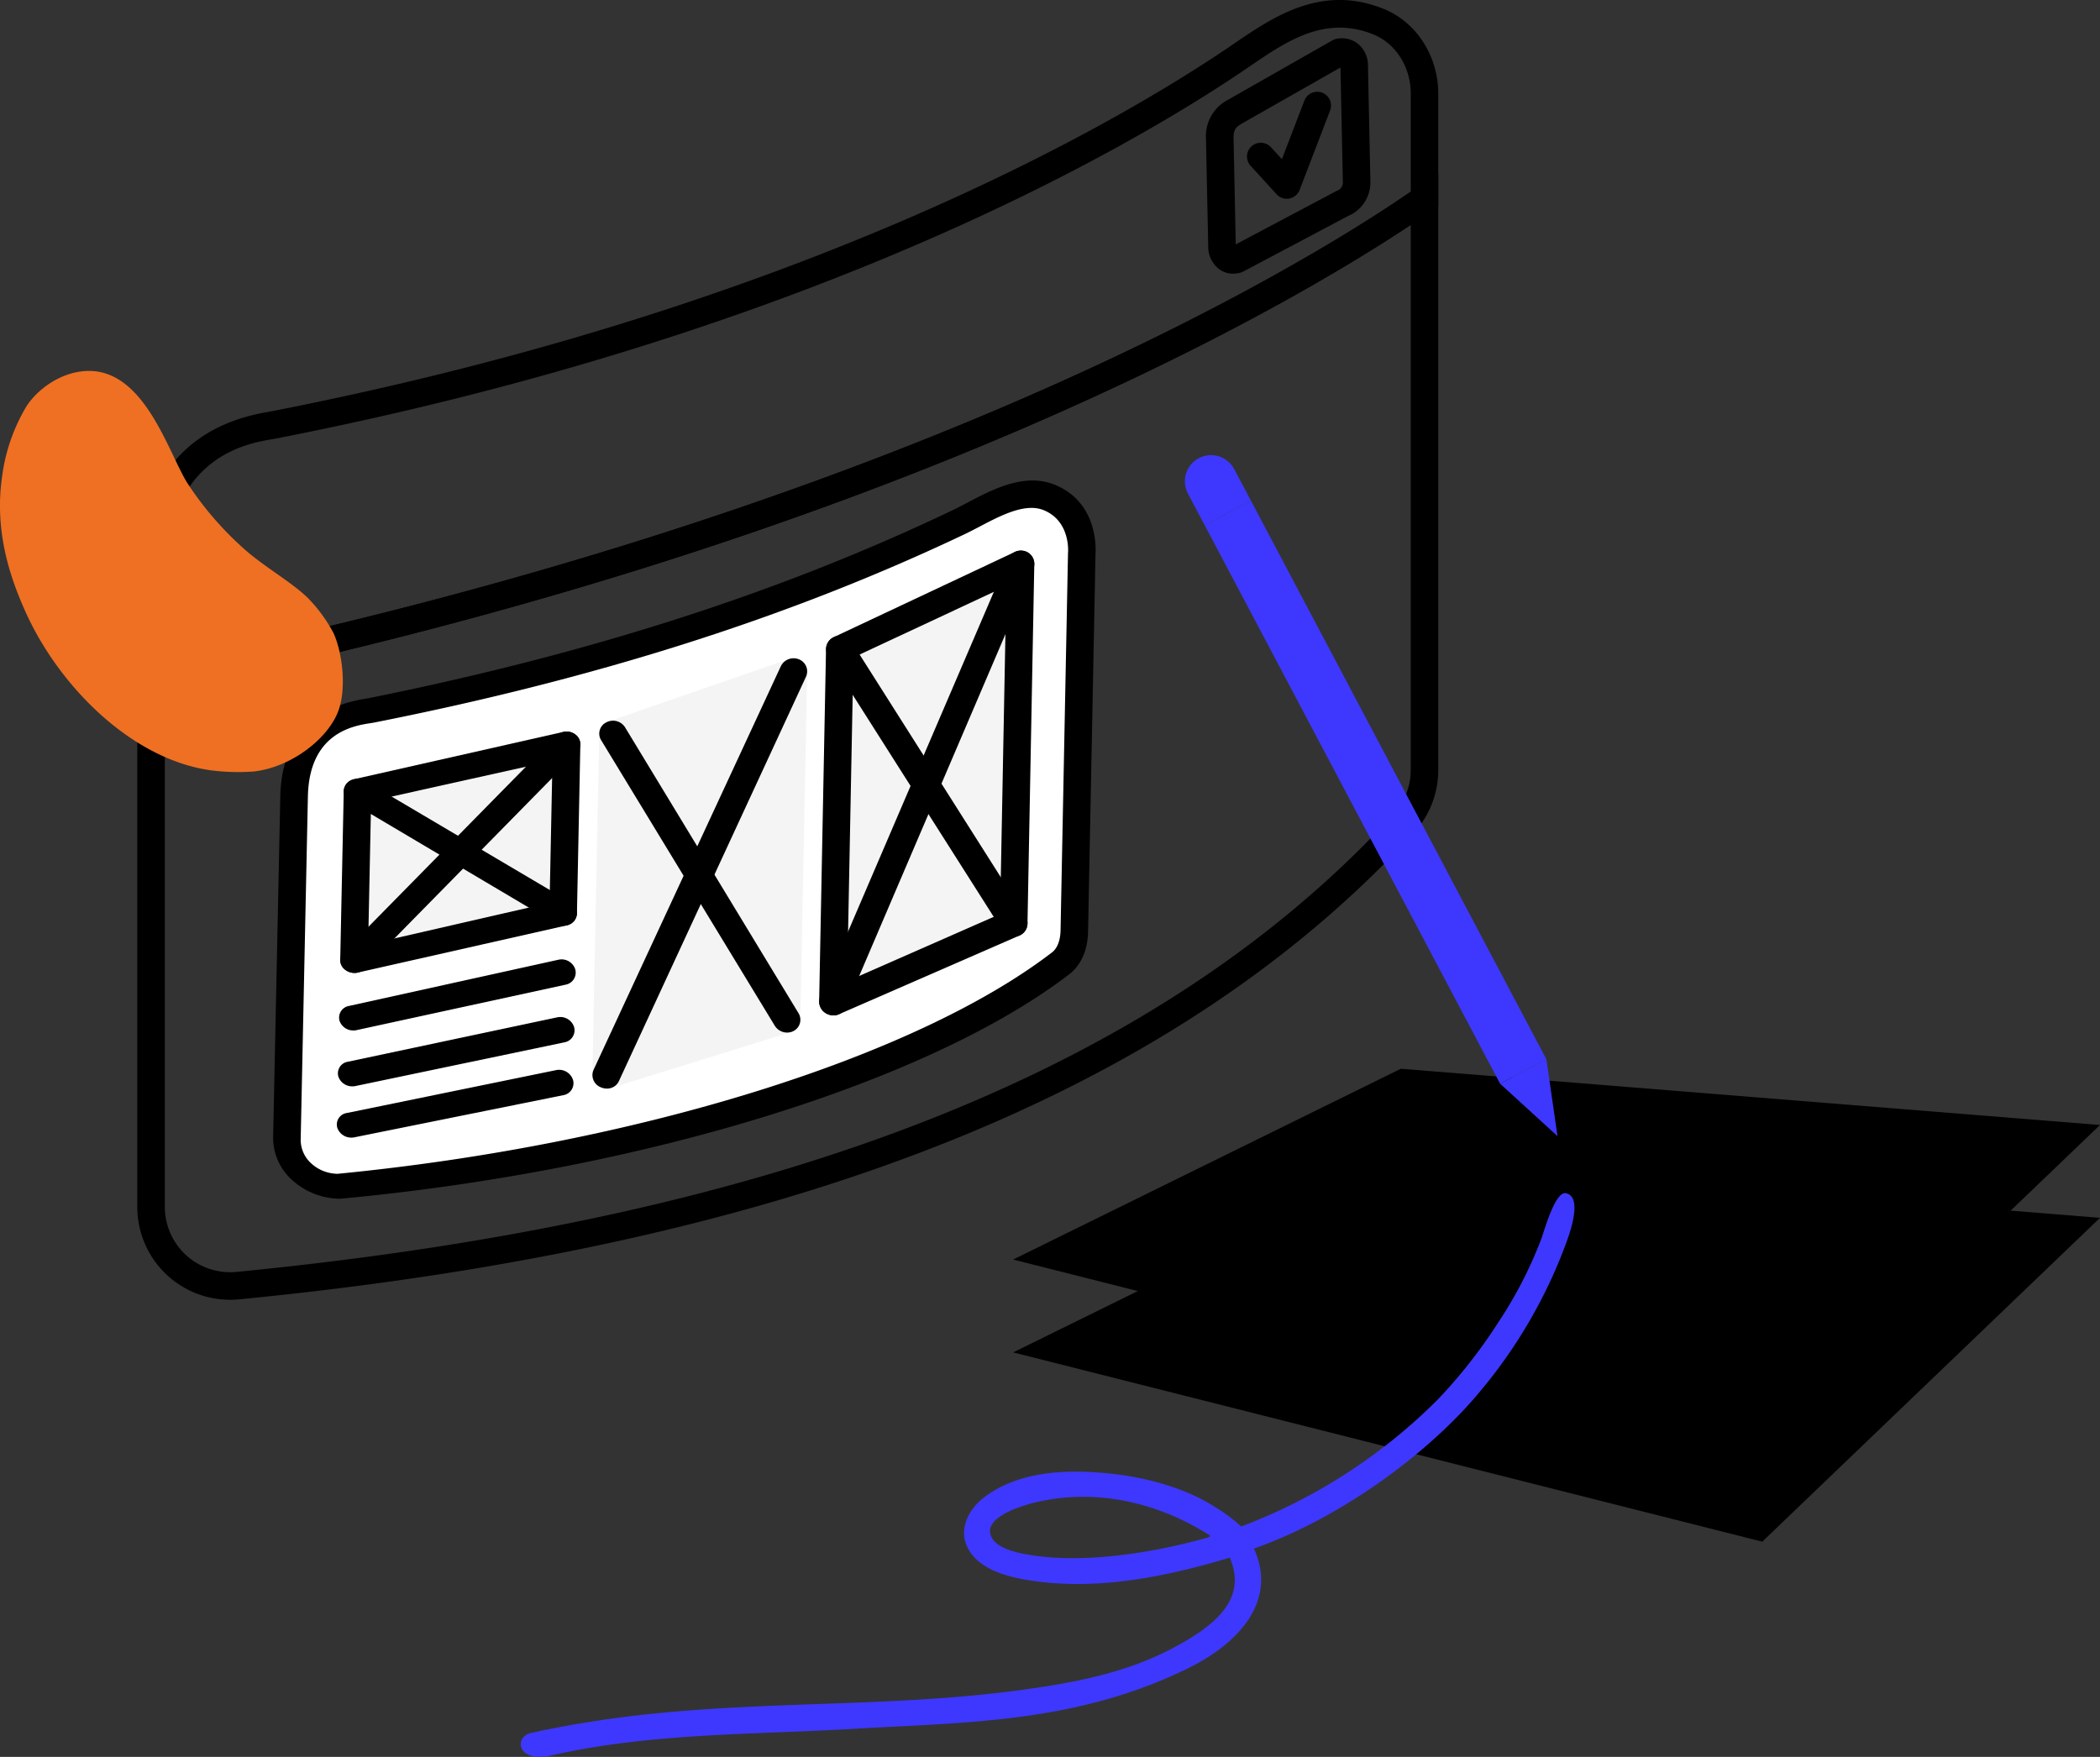 <svg xmlns="http://www.w3.org/2000/svg" width="495.123" height="414.297" viewBox="0 0 495.123 414.297"><rect x="0" y="0" width="495.123" height="414.297" fill="#333333" stroke="none"/><g transform="translate(-200 -1028.2)"><g transform="translate(232.368 1028.2)"><g transform="translate(0 0)"><g transform="translate(32.022 113.317)"><path d="M2471.4,3126.781c-6.8-2.671-14.714,2.678-20.818,5.669-27.467,13.221-71.017,30.914-138.9,44.581-2.732.525-17.8,1.509-18.2,20.223l-.263,12.591-1.442,68.215a10.425,10.425,0,0,0,3.6,7.864,13,13,0,0,0,7.638,3.273,6.575,6.575,0,0,0,1.114.047c70.373-6.7,137.362-27.427,170.142-52.617,2.223-1.74,3.1-4.718,3.157-7.576l1.573-79.473.182-9.58S2480.084,3130.225,2471.4,3126.781Z" transform="translate(-2288.528 -3122.827)" fill="#fff"/><path d="M2302.493,3291.1c-.171-.011-.326-.026-.464-.038a16.852,16.852,0,0,1-9.947-4.227,13.4,13.4,0,0,1-4.622-10.078l1.7-80.646c.19-9.043,3.85-20.358,20.2-22.92.24-.038.438-.068.59-.1,52.232-10.51,97.434-25.027,138.188-44.555.928-.456,1.9-.965,2.9-1.493,5.993-3.163,13.446-7.126,20.575-4.34h0c10.21,4.041,9.841,14.839,9.744,16.294l-1.753,89.126c-.083,4.316-1.63,7.872-4.356,10.005-33.28,25.551-100.659,46.325-171.65,52.964A7.3,7.3,0,0,1,2302.493,3291.1Zm163.44-162.876c-3.764.121-8.073,2.393-11.977,4.442-1.062.556-2.089,1.091-3.07,1.569-41.215,19.639-86.883,34.169-139.615,44.6-.218.041-.5.086-.837.139-3.955.611-14.458,2.218-14.773,17.287l-1.7,80.97a7.5,7.5,0,0,0,2.583,5.642,9.275,9.275,0,0,0,5.472,2.334c.332.026.446.043.561.044,69.91-6.778,136.1-27.28,168.579-52.257,1.2-.941,1.918-2.821,1.962-5.154l1.755-88.892c0-.078.007-.159.013-.236.023-.285.518-7.473-5.834-10h0A7.7,7.7,0,0,0,2465.933,3128.227Z" transform="translate(-2287.458 -3121.764)"/><g transform="translate(15.015 16.513)"><g transform="translate(60.259 25.397)"><path d="M2434.371,3263.642l-42.538,13.282,1.62-80.661,42.527-14.644Z" transform="translate(-2388.584 -3178.499)" fill="#f4f4f4" fill-rule="evenodd"/><path d="M2390.763,3278.936a3.559,3.559,0,0,1-1.879-.647,3.142,3.142,0,0,1-1.37-2.6l1.62-80.5a3.076,3.076,0,0,1,2.159-2.811l42.528-14.707a3.335,3.335,0,0,1,2.986.369,3.048,3.048,0,0,1,1.351,2.579l-1.609,82.178a2.985,2.985,0,0,1-2.113,2.783L2391.9,3278.8A3.373,3.373,0,0,1,2390.763,3278.936Zm4.825-81.543-1.489,74.24,36-11.31,1.478-75.252Zm37.712,65.222h0Z" transform="translate(-2387.514 -3177.472)" fill="#f4f4f4"/><g transform="translate(0 0.002)"><g transform="translate(1.62 14.722)"><line x2="40.918" y2="67.379" transform="translate(3.249 3.04)"/><path d="M2433.836,3270.578a3.428,3.428,0,0,1-2.81-1.656l-40.918-67.306a2.937,2.937,0,0,1,1.176-4.156,3.366,3.366,0,0,1,4.44,1.085L2436.642,3266a2.983,2.983,0,0,1-1.176,4.221A3.254,3.254,0,0,1,2433.836,3270.578Z" transform="translate(-2389.667 -3197.043)"/></g><line x1="44.147" y2="95.305" transform="translate(3.249 3.118)"/><path d="M2390.761,3278.936a3.491,3.491,0,0,1-1.294-.315,3.076,3.076,0,0,1-1.682-4.07l44.148-95.168a3.34,3.34,0,0,1,4.273-1.665,3.045,3.045,0,0,1,1.681,4.089l-44.147,95.442A3.082,3.082,0,0,1,2390.761,3278.936Z" transform="translate(-2387.514 -3177.475)"/></g></g><g transform="translate(113.728)"><path d="M2505.53,3232.595l-42.625,18.646,1.622-83.257,42.61-19.992Z" transform="translate(-2459.656 -3144.773)" fill="#f4f4f4" fill-rule="evenodd"/><path d="M2461.835,3253.318a3.432,3.432,0,0,1-1.76-.563,3.239,3.239,0,0,1-1.489-2.743l1.622-83.1a3.192,3.192,0,0,1,1.891-2.815l42.609-20.047a3.243,3.243,0,0,1,3.136.148,3.118,3.118,0,0,1,1.469,2.717l-1.607,84.758a3.12,3.12,0,0,1-1.851,2.8l-42.624,18.593A3.278,3.278,0,0,1,2461.835,3253.318Zm4.831-84.4-1.486,76.359,36.07-15.852,1.472-77.351Zm37.793,62.623h0Z" transform="translate(-2458.586 -3143.714)"/><g transform="translate(0 0.001)"><g transform="translate(1.622 20.07)"><line x2="41.003" y2="64.611" transform="translate(3.248 3.139)"/><path d="M2505,3241.356a3.35,3.35,0,0,1-2.76-1.581l-41-64.549a3.1,3.1,0,0,1,1.04-4.333,3.289,3.289,0,0,1,4.475.939l41,64.673a3.159,3.159,0,0,1-1.04,4.407A3.192,3.192,0,0,1,2505,3241.356Z" transform="translate(-2460.743 -3170.393)"/></g><line x1="44.232" y2="103.248" transform="translate(3.249 3.218)"/><path d="M2461.833,3253.318a3.394,3.394,0,0,1-1.25-.289,3.187,3.187,0,0,1-1.745-4.157l44.233-103.1a3.336,3.336,0,0,1,4.248-1.837,3.14,3.14,0,0,1,1.744,4.167l-44.232,103.4A3.117,3.117,0,0,1,2461.833,3253.318Z" transform="translate(-2458.587 -3143.715)"/></g></g><g transform="translate(0 42.679)"><g transform="translate(0 53.729)"><g transform="translate(0.531)"><line x1="49.307" y2="10.802" transform="translate(3.249 3.021)"/><path d="M2311.369,3288.616a3.384,3.384,0,0,1-3.127-2.27,2.789,2.789,0,0,1,2.26-3.516l49.307-10.882a3.391,3.391,0,0,1,4,2.224,2.9,2.9,0,0,1-2.261,3.649l-49.308,10.722A3.5,3.5,0,0,1,2311.369,3288.616Z" transform="translate(-2308.122 -3271.863)"/></g><g transform="translate(0.256 13.583)"><line x1="49.307" y2="10.395" transform="translate(3.249 3.021)"/><path d="M2311,3306.263a3.42,3.42,0,0,1-3.127-2.3,2.764,2.764,0,0,1,2.26-3.5L2359.443,3290a3.422,3.422,0,0,1,4,2.257,2.878,2.878,0,0,1-2.26,3.63l-49.308,10.315A3.549,3.549,0,0,1,2311,3306.263Z" transform="translate(-2307.757 -3289.917)"/></g><g transform="translate(0 26.035)"><line x1="49.309" y2="10.028" transform="translate(3.249 3.023)"/><path d="M2310.663,3322.451a3.455,3.455,0,0,1-3.127-2.319,2.742,2.742,0,0,1,2.261-3.479l49.309-10.108a3.449,3.449,0,0,1,4,2.286,2.853,2.853,0,0,1-2.26,3.613l-49.309,9.949A3.532,3.532,0,0,1,2310.663,3322.451Z" transform="translate(-2307.417 -3306.469)"/></g></g><g transform="translate(0.813)"><g transform="translate(0 0)"><path d="M2362.126,3244.2l-49.312,11.219.829-39.908,49.286-11.055Z" transform="translate(-2309.566 -3201.439)" fill="#f4f4f4" fill-rule="evenodd"/><path d="M2311.745,3257.359a3.588,3.588,0,0,1-1.99-.678,2.934,2.934,0,0,1-1.258-2.407l.829-39.828a2.994,2.994,0,0,1,2.468-2.774l49.286-11.137a3.431,3.431,0,0,1,2.806.564,2.949,2.949,0,0,1,1.222,2.421l-.8,39.822a2.977,2.977,0,0,1-2.38,2.8l-49.31,11.14A3.5,3.5,0,0,1,2311.745,3257.359Zm4.031-40.509-.7,33.8,42.781-9.817.679-33.491Zm45.281,26.359h0Z" transform="translate(-2308.497 -3200.445)"/></g><g transform="translate(0.829 11.144)"><line x2="48.483" y2="28.689" transform="translate(3.249 2.932)"/><path d="M2361.327,3249.9a3.5,3.5,0,0,1-1.729-.506l-48.482-28.734a2.776,2.776,0,0,1-1.017-4.045,3.456,3.456,0,0,1,4.481-.9l48.482,28.644a2.942,2.942,0,0,1,1.017,4.2A3.219,3.219,0,0,1,2361.327,3249.9Z" transform="translate(-2309.598 -3215.257)"/></g><line x1="50.115" y2="50.963" transform="translate(3.249 3.021)"/><path d="M2311.743,3257.359a3.562,3.562,0,0,1-2.155-.808,2.742,2.742,0,0,1-.272-4.14l50.114-50.947a3.427,3.427,0,0,1,4.587-.264,2.885,2.885,0,0,1,.273,4.272l-50.115,50.98A3.3,3.3,0,0,1,2311.743,3257.359Z" transform="translate(-2308.497 -3200.444)"/></g></g></g></g><path d="M2244.893,3135.4V3108.5c0-15.96,5.335-35.892,30.75-40.214l.8-.142c125.407-24.521,199.522-68.11,225.566-85.712l1.58-1.076c9.16-6.248,20.559-14.024,35.172-8.117,7.7,3.106,12.865,11.119,12.865,19.937v26.6l-5.013,3.4c-25.312,17.1-121.577,75.675-297.83,111.416Zm283.466-157.741c-7.808,0-14.54,4.593-21.1,9.072l-1.6,1.092c-26.374,17.825-101.383,61.955-227.96,86.706-.263.053-.584.106-.959.172-6.267,1.066-25.342,4.31-25.342,33.809v18.938c172.593-35.568,266.717-92.829,291.584-109.632l2.161-1.469V2993.18c0-6.2-3.537-11.788-8.8-13.914A21.065,21.065,0,0,0,2528.359,2977.654Z" transform="translate(-2244.893 -2971.14)"/><g transform="translate(0 40.799)"><path d="M2266.778,3291.073a21.851,21.851,0,0,1-14.706-5.676v0a21.926,21.926,0,0,1-7.179-16.209V3142.2l2.6-.527c175.073-35.5,270.422-93.5,295.476-110.429l8.657-5.871v140.786a21.828,21.828,0,0,1-5.758,14.8c-56.255,61.306-146.849,97.291-276.962,110.015C2268.2,3291.039,2267.484,3291.073,2266.778,3291.073Zm-10.341-10.488a15.415,15.415,0,0,0,11.841,3.918c128.445-12.558,217.683-47.867,272.806-107.939a15.349,15.349,0,0,0,4.049-10.406V3037.615c-27.289,18.183-122.406,74.77-293.744,109.892v121.68a15.422,15.422,0,0,0,5.048,11.4Z" transform="translate(-2244.893 -3025.372)"/></g><g transform="translate(251.967 9.023)"><path d="M2586.24,3038.651a5.607,5.607,0,0,1-3.271-1.037,6.62,6.62,0,0,1-2.625-5.366l-.527-25.385a9.633,9.633,0,0,1,4.9-9.059l24.9-14.174a3.249,3.249,0,0,1,.918-.351,6.068,6.068,0,0,1,5.068,1.13,6.552,6.552,0,0,1,2.407,5.056l.571,27.6a8.573,8.573,0,0,1-5.308,8l-24.623,13.057a3.288,3.288,0,0,1-.522.221A6.148,6.148,0,0,1,2586.24,3038.651Zm.89-3.393h0Zm24.394-45.237-23.506,13.378c-1.184.726-1.745,1.4-1.7,3.329l.519,25.011,23.612-12.52a3.336,3.336,0,0,1,.522-.222,2.132,2.132,0,0,0,1.121-1.79v0Z" transform="translate(-2579.814 -2983.134)"/><path d="M2602.048,3025.134a3.247,3.247,0,0,1-2.4-1.059l-6.122-6.707a3.247,3.247,0,1,1,4.8-4.38l2.576,2.821,5.3-13.815a3.248,3.248,0,0,1,6.065,2.328l-7.185,18.727a3.251,3.251,0,0,1-2.43,2.028A3.338,3.338,0,0,1,2602.048,3025.134Z" transform="translate(-2583 -2987.289)"/></g></g><g transform="translate(90.41 107.326)"><g transform="translate(116.085)"><g transform="translate(0 144.697)"><path d="M2775.635,3348.5,2696,3424.864l-176.615-44.634,91.41-44.991Z" transform="translate(-2519.375 -3313.344)"/><path d="M2775.626,3319.4l-79.64,76.364-176.615-44.636,91.412-44.991Z" transform="translate(-2519.372 -3306.136)"/></g><g transform="translate(40.498)"><path d="M2685.53,3321.294l-13.518-12.361,10.906-5.771Z" transform="translate(-2597.677 -3160.703)" fill="#3e38ff"/><rect width="12.342" height="149.015" transform="translate(4.663 16.504) rotate(-27.872)" fill="#3e38ff"/><path d="M2584.829,3117.091a6.169,6.169,0,1,0-10.906,5.77l3.937,7.448,10.912-5.771Z" transform="translate(-2573.203 -3113.802)" fill="#3e38ff"/></g></g><path d="M2611.49,3345.141c-2.512-.516-5.084,8.761-5.762,10.658a99.046,99.046,0,0,1-10.14,19.732,120.122,120.122,0,0,1-14.4,18.353,130.9,130.9,0,0,1-46.258,29.856,36.794,36.794,0,0,0-6.1-4.549c-6.572-4.3-15.927-7.09-25.421-8-9.263-.89-20.642-.723-29.076,5.661-3.6,2.726-6.133,7.473-3.9,11.886,2.522,4.993,8.951,6.715,13.6,7.526,15.189,2.66,31.339-.107,48.21-5.189,4.191,9.764-3.28,16.194-14.633,21.952-10.595,5.372-22.363,7.533-32.894,9.028-31.415,4.473-61.042,2.586-92.644,6.276-8.26.962-16.434,2.305-24.56,4.079-4.174.908-3.319,7.342,5.048,5.233,23.654-5.274,47.218-4.793,71.361-6.219,25.925-1.529,52.253-1.277,78.711-14.375,11.933-5.906,20.88-15.937,15.3-28.114,20.9-7.344,41.536-22.83,53.282-37.009a117.819,117.819,0,0,0,20.265-34.838C2612.128,3355.306,2615.683,3346,2611.49,3345.141Zm-84.315,81.166c-13.067,3.69-28.3,5.95-40.2,4.405-4.111-.533-10.614-1.664-11.235-5.437-.678-4.14,8.068-6.764,12.528-7.634,14.323-2.795,27.939,1.121,38.857,7.926C2527.989,3426.062,2527.445,3426.138,2527.175,3426.307Z" transform="translate(-2365.069 -3171.095)" fill="#3e38ff" fill-rule="evenodd"/></g></g><path d="M2222.15,3087.424c13.63-.69,19.245,18.837,23.847,26.355a77.368,77.368,0,0,0,13.178,15.377c4.947,4.52,12.485,8.608,16,12.551a35.312,35.312,0,0,1,5.335,7.53c2.074,4.528,3.212,13.386.941,18.828-2.671,6.4-11.1,12.832-19.768,13.8a49.717,49.717,0,0,1-10.356-.312c-18.672-2.735-35.506-19.9-43.3-37.026-3.864-8.485-7.542-19.5-5.648-32.321a42.9,42.9,0,0,1,5.648-16.318C2210.362,3092.117,2215.807,3087.743,2222.15,3087.424Z" transform="translate(-2001.869 -1971.738)" fill="#ef7022" fill-rule="evenodd"/></g></svg>